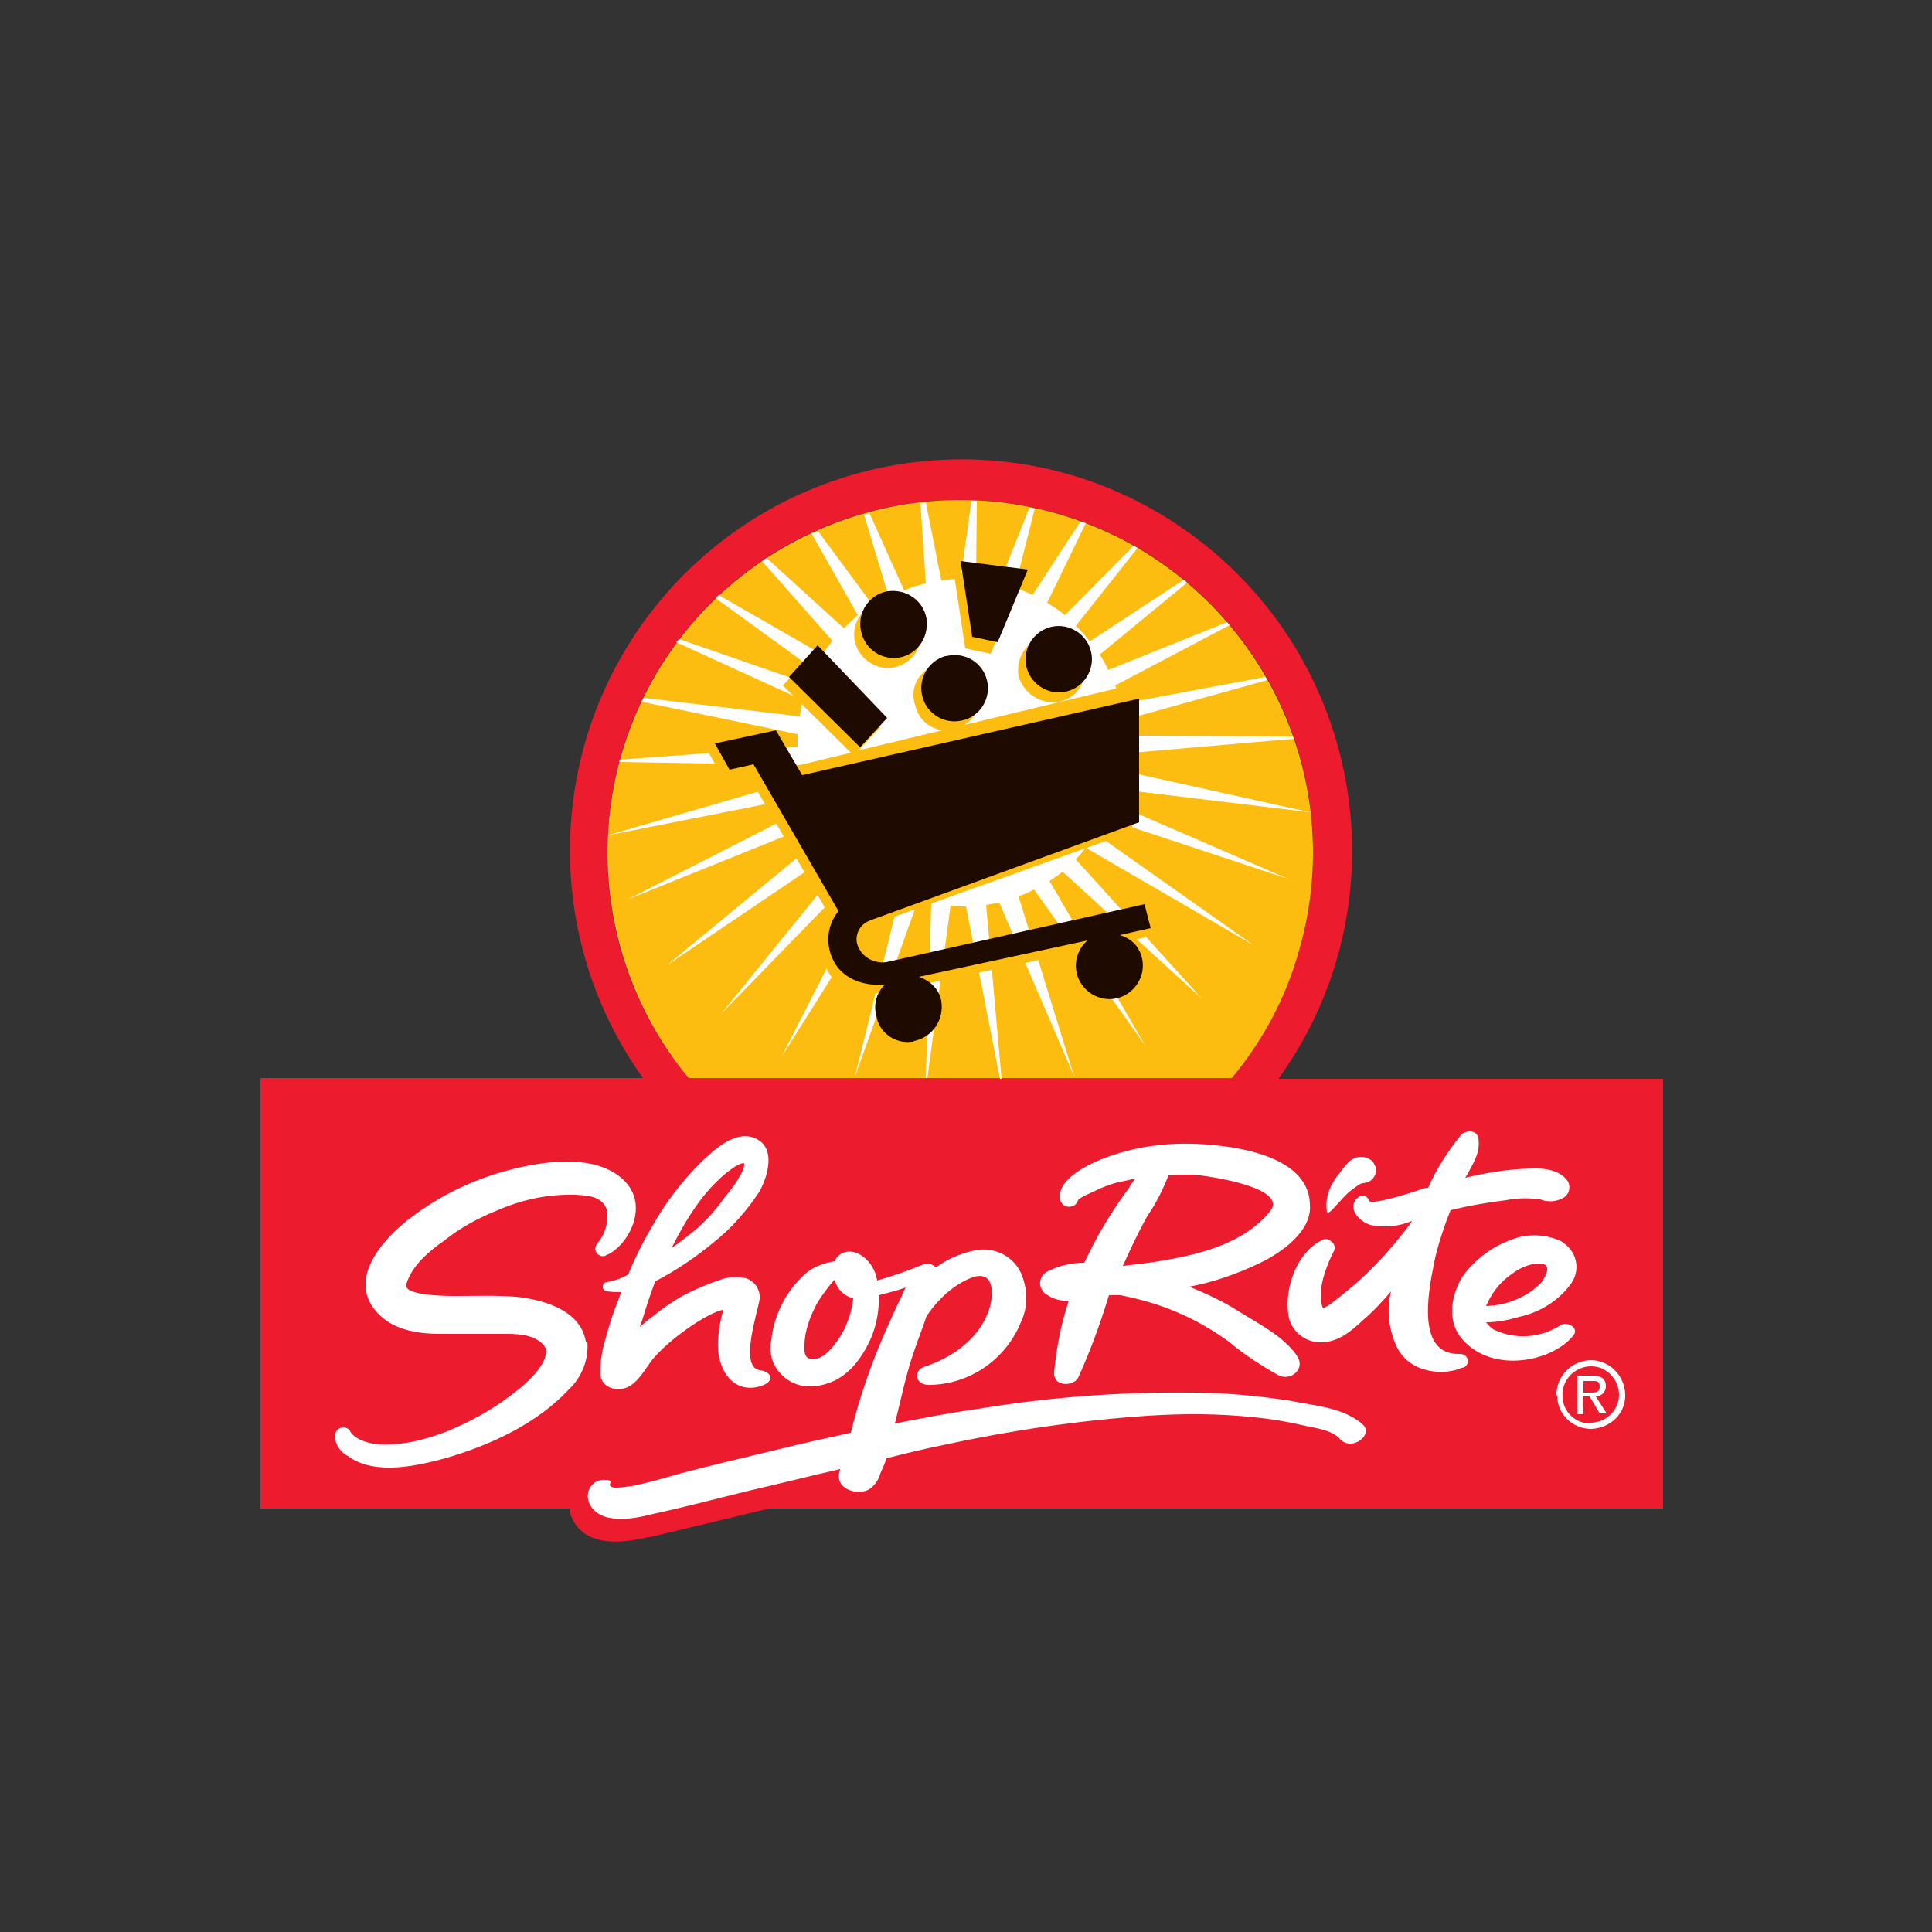 <?xml version="1.0" encoding="utf-8"?>
<!-- Generator: Adobe Illustrator 21.1.0, SVG Export Plug-In . SVG Version: 6.00 Build 0)  -->
<svg version="1.1" id="Layer_1" xmlns="http://www.w3.org/2000/svg" xmlns:xlink="http://www.w3.org/1999/xlink" x="0px" y="0px"
	 viewBox="0 0 250 250" style="enable-background:new 0 0 250 250;" xml:space="preserve">
<rect x="0" y="0" width="250" height="250" fill="#333333" stroke="none"/>
<style type="text/css">
	.st0{fill:#EC1B2E;}
	.st1{fill:#FDBD10;}
	.st2{fill:#FFFFFF;}
	.st3{fill:#1F0A00;}
</style>
<title>Grocery</title>
<path class="st0" d="M165.5,139.5c16.3-22.7,11-54.3-11.7-70.6s-54.3-11-70.6,11.7c-12.6,17.6-12.6,41.3,0,58.9H33.7v55.7h40
	c0,0.4,0.1,0.8,0.3,1.2c1.9,4.3,7.7,3,9.9,2.5h0.2l7.1-1.7l5.4-1.3l2.9-0.7h115.7v-55.6H165.5z M89.1,139.5
	c-16.1-19.4-13.4-48.2,6-64.3s48.2-13.4,64.3,6c9.7,11.6,12.9,27.3,8.7,41.8c-1.7,6-4.7,11.7-8.7,16.5H89.1z"/>
<path class="st1" d="M159.4,139.5c4-4.8,7-10.4,8.7-16.5c7-24.2-7-49.5-31.2-56.5s-49.5,7-56.5,31.2c-4.2,14.5-0.9,30.2,8.7,41.8
	H159.4z"/>
<path class="st2" d="M167.4,95.6l-0.1-0.3l-21.8-0.1c0-0.7-0.1-1.3-0.2-2L164,88l-0.3-0.4L145,91.1c-0.2-0.8-0.4-1.6-0.7-2.4
	l14.8-7.8l-0.3-0.4l-15.4,6.2c-0.3-0.7-0.7-1.4-1.1-2l11.3-9.3l-0.4-0.4L141,83c-0.5-0.7-1.1-1.4-1.8-2l8-10.1l-0.5-0.3l-8.9,9
	c-0.7-0.6-1.5-1.1-2.3-1.6l5-10.3l-0.7-0.2l-6.2,9.5c-0.7-0.4-1.5-0.7-2.3-0.9l2.6-10.3l-0.7-0.1l-3.9,9.8c-1-0.2-2-0.4-3-0.5
	l0.1-10.2h-0.7l-1.4,10.1c-0.8,0-1.7,0.1-2.5,0.2l-2-10.1l-0.7,0.1l0.7,10.4c-1,0.2-1.9,0.5-2.8,0.9l-4.5-10l-0.7,0.2l3.2,10.6
	c-0.7,0.3-1.4,0.7-2,1.2l-7.1-9.6L105,69l6,10.6c-0.6,0.5-1.2,1.1-1.8,1.7l-10-9.1l-0.6,0.4l9.1,10.3c-0.4,0.6-0.9,1.2-1.3,1.8
	L93,77l-0.4,0.4l12.8,9.3c-0.3,0.6-0.5,1.2-0.8,1.8l-16.7-5.8l-0.4,0.4l16.4,7.5c-0.2,0.7-0.3,1.3-0.4,2.1l-20.2-2.4L83,90.8
	l20.2,4.2c0,0.3,0,0.7,0,1s0,0.4,0,0.6l-23,1.7l-0.1,0.3l23.3,0.4c0.1,0.6,0.2,1.2,0.3,1.8l-25.1,7.3l0,0l25.8-5.1
	c0.2,0.5,0.3,0.9,0.5,1.3l-23.7,12.1l24.8-10c0.3,0.5,0.6,1,0.9,1.5l-20.6,17l22.2-15c0.4,0.4,0.7,0.8,1.1,1.2l-16.3,20.1l18.1-18.6
	c0.5,0.4,1,0.7,1.5,1.1l-11.8,23.1l13.8-21.9c0.5,0.3,1.1,0.5,1.6,0.7l-5.9,23.8l0,0l8.2-22.9c0.6,0.1,1.1,0.3,1.7,0.4l-0.7,22.6
	h0.2l3-22.3c0.5,0,0.9,0.1,1.3,0.1h0.7l4.4,22.3h0.2l-2-22.5c0.6-0.1,1.1-0.2,1.7-0.3l9.7,22.5l-7.2-23.3c0.7-0.3,1.3-0.5,2-0.9
	l14.4,20.2l-12.4-21.3c0.6-0.4,1.2-0.8,1.7-1.2l18.1,16.5l-16.4-18.1c0.5-0.5,0.9-1,1.3-1.5l21.7,12.6l-20.4-14.4
	c0.4-0.6,0.8-1.3,1.2-2l23.6,7.8l-22.6-9.8c0.2-0.6,0.5-1.2,0.6-1.8l24.9,3l0,0l-24.4-5.4c0.1-0.7,0.2-1.5,0.3-2.2L167.4,95.6
	L167.4,95.6z"/>
<path class="st1" d="M147.3,117.5l-32.6,7c-1.3,0.4-2.8-0.3-3.3-1.6c-0.5-1.3,0.3-2.8,1.6-3.3l33.5-12l0.4-19.1l-22.1,5.3
	c1.5-1,2.3-2.7,2-4.5c-0.6-2.4-3-3.8-5.4-3.3c-2.2,0.5-3.6,2.6-3.1,4.8c0,0.1,0,0.2,0.1,0.3c0.3,1.8,1.7,3.1,3.5,3.4l-10.8,2.6
	l2.8-3l-8.9-9.4l-3.7,4l8.8,8.7l-8.3,2l-2.2-3.7l-7.9,1.7l1.9,3.4l3.1-0.7l11,19c-1.5,1.8-1.8,4.3-0.7,6.3c0.9,2.1,3.6,3.9,8.1,2.9
	l33.1-7L147.3,117.5L147.3,117.5z"/>
<path class="st1" d="M137.1,90.8c2.3-0.5,3.8-2.8,3.2-5.2c-0.5-2.3-2.8-3.8-5.2-3.2c-2.3,0.5-3.7,2.8-3.3,5.1
	C132.5,89.8,134.7,91.2,137.1,90.8L137.1,90.8z"/>
<polygon class="st1" points="123.4,74 124.9,83.9 128.2,84.6 132.1,75.2 123.4,74 "/>
<path class="st1" d="M115.5,86.4c2.4-0.4,4-2.6,3.6-4.9c-0.4-2.4-2.6-4-4.9-3.6c-0.2,0-0.3,0.1-0.5,0.1c-2.3,0.6-3.7,3-3,5.3
	C111.3,85.3,113.3,86.7,115.5,86.4z"/>
<path class="st3" d="M124.1,93.3c2.4-0.3,4-2.5,3.7-4.8c-0.3-2.4-2.5-4-4.8-3.7c-0.2,0-0.4,0.1-0.7,0.1c-2.3,0.7-3.6,3.1-2.9,5.4
	C120,92.3,122,93.6,124.1,93.3z"/>
<path class="st3" d="M116.3,85.1c2.4-0.4,3.9-2.6,3.6-5c-0.4-2.4-2.6-3.9-5-3.6c-0.2,0-0.3,0.1-0.5,0.1c-2.3,0.7-3.6,3.1-2.9,5.4
	C112.1,84.1,114.1,85.4,116.3,85.1L116.3,85.1z"/>
<path class="st3" d="M137.9,89.5c2.3-0.5,3.8-2.8,3.3-5.1c-0.5-2.3-2.8-3.8-5.1-3.3c-2.3,0.5-3.8,2.8-3.3,5.1
	C133.3,88.5,135.6,90,137.9,89.5C137.9,89.5,137.9,89.5,137.9,89.5z"/>
<polygon class="st3" points="124.3,72.6 125.8,82.4 129.1,83.1 133,73.7 124.3,72.6 "/>
<polygon class="st3" points="105.8,83.5 114.8,92.9 111.3,96.7 102.1,87.6 105.8,83.5 "/>
<path class="st3" d="M144.9,121l4-0.9l-0.8-3.1l-33.4,7.5c-1.6,0.2-3.1-0.6-3.7-2.1c-0.5-1.3,0.2-2.8,1.6-3.3c0,0,0,0,0,0l34.8-12.7
	V90.4l-43.6,9.9l-3.4-5.8l-7.9,1.7l1.9,3.4l3.1-0.7l11,19c-1.5,1.8-1.7,4.3-0.7,6.3c0.8,1.8,3.1,3.5,6.7,3.2c-1.1,1.1-1.5,2.6-1.1,4
	c0.3,2.2,2.4,3.7,4.6,3.4c0.1,0,0.2,0,0.3-0.1c2.4-0.5,3.9-2.8,3.5-5.2c-0.3-1.5-1.4-2.6-2.9-3.1l21.8-4.7c-1.8,1.6-2,4.3-0.4,6.1
	c1.6,1.8,4.3,2,6.1,0.4c1.8-1.6,2-4.3,0.4-6.1C146.4,121.7,145.7,121.2,144.9,121z"/>
<path class="st2" d="M110.4,168c-0.1,1.3-0.5,2.5-1,3.7c-0.6,1.3-2.2,3.8-3.7,4.1s-1.7-0.5-1.6-2c0.1-1.6,0.6-3.1,1.3-4.5
	c0.4-0.9,1-1.7,1.6-2.5c0.3-0.4,0.6-0.8,1-1.2C108.3,166.8,109.2,167.7,110.4,168z M88.9,160c-0.6,0.5-1.3,1-2,1.5
	c2-4,4.6-8.2,8.3-10.6c0.5-0.3,1.1-0.5,1.1-0.3c0,0.5-0.2,0.9-0.4,1.3c-0.6,1.1-1.3,2.1-2.1,3C92.4,156.9,90.8,158.6,88.9,160
	L88.9,160z M110.4,164.8c-0.2-0.6-0.4-0.6-0.5,0.1c0.1,0.4,0.4,0.8,0.7,1c0,0,0-0.1,0-0.1C110.5,165.4,110.5,165.1,110.4,164.8z
	 M171.7,156.8c0,0.2,0.3,0.1,0.4,0c0.8-0.7,1.5-1.7,2.3-2.4c0.4-0.4,0.9-0.7,1.3-1c0.2-0.1,0.4-0.3,0.7-0.3c0.2,0,0.4-0.1,0.5-0.1
	c0.9-0.3,1.3-1.2,1.1-2c-0.1-0.2-0.2-0.4-0.3-0.6c-0.8-0.9-2.1-0.9-3-0.2c-0.1,0.1-0.1,0.1-0.2,0.2c-0.5,0.5-0.9,1-1.3,1.6
	c-0.3,0.3-0.5,0.7-0.7,1c-0.7,1.1-1,2.5-0.8,3.8L171.7,156.8z M154.2,148c-3.9-0.1-7.8,0.5-11.4,1.9c-1.8,0.7-6.2,2.7-5.6,5.4
	c0.2,0.7,0.9,1,1.5,0.8c0.4-0.1,0.7-0.4,0.8-0.8l0,0c0.1-0.3,2-1.1,2.2-1.2c1.2-0.6,2.6-1.1,3.9-1.3c0.4-0.1,0.9-0.2,1.3-0.3
	c-0.3,0.4-0.6,0.8-0.8,1.2c-1.7,2.3-3.3,4.8-4.6,7.3c-0.4,0.8-0.8,1.6-1.2,2.4c-1.7,0-3.4,0.4-4.9,1.2c-0.8,0.5-1.1,1.6-0.5,2.4
	c0.1,0.2,0.3,0.4,0.5,0.5c0.9,0.6,1.9,0.9,2.9,0.8c-1,3-1.6,6.1-1.9,9.3c-0.1,1.9,2.5,1.8,3.1,0.7c1.6-3.5,2.9-7.1,4-10.7h1.5
	c2.5,0.5,5,1.2,7.3,2.2c2.4,1,4.6,2.3,6.7,3.8c2,1.7,4.2,3.1,6.5,4.4c1.6,0.7,3.5-0.9,2.3-2.6c-1.7-2.5-5.1-4.2-7.5-5.7
	c-2-1.3-4.2-2.3-6.4-3.2c3.2-0.6,6.3-1.7,9.2-3.1c2.5-1.2,6.7-4,6.4-7.5C169.4,149,158.2,148.1,154.2,148L154.2,148z M81.3,164.9
	c-0.8,0.5-1.7,0.8-2.7,1c-0.4,0-0.6,0.3-0.6,0.6c0,0.4,0.3,0.6,0.6,0.6c0.6,0.1,1.2,0.1,1.8,0.1c-0.2,0.4-0.3,0.9-0.5,1.3
	c-0.6,1.5-1.1,3-1.5,4.6c-0.5,1.6-0.8,3.3-0.7,5c0.2,0.9,1,1.5,1.8,1.6c2.7,0.5,3.9-2.7,5.2-4.1c2.4-2.7,6.9-5.7,8.8-6.1
	c0,0,0,0,0.1,0c-0.4,1.3-0.6,2.7-0.7,4c-0.2,3.5,1.8,6.9,5.4,5.9c2.1-0.6,1.6-1.9,0-2.1c-2.7-0.4-0.2-7.7,0-9.2
	c0.1-1.2-0.6-2.3-1.8-2.7c-1-0.2-2-0.2-3,0.1c-1.8,0.6-3.5,1.3-5.2,2.2c-1.4,0.8-2.7,1.7-3.9,2.7c-0.6,0.4-1.1,0.9-1.6,1.3
	c0.1-0.4,0.3-0.8,0.4-1.2c0.5-1.6,1-3.2,1.6-4.7c2.7-1.4,5.2-3.1,7.5-5c2.3-1.8,4.3-4.1,5.9-6.5c0.9-1.5,2.6-5.9-0.7-7.1
	c-2.6-0.9-5.3,1.8-6.8,3.2c-2.4,2.4-4.5,5.1-6.2,8.1c-1.2,2-2.3,4.2-3.2,6.4L81.3,164.9z M75.8,173.6c-0.7-4.3-6-5.5-9.1-5.8
	c-2.5-0.2-5-0.1-7.4-0.1c-0.7,0-7.4,0.1-6.7-1.6c0.7-2.3,2.9-4.2,4.8-5.5c2.1-1.7,4.5-3,7-4c3.2-1.4,6.6-2.1,10.1-2
	c1.3,0.1,3.4,0.1,4,1.9c0.3,1.6-0.2,3.3-1.3,4.5l0,0c-0.3,0.5-0.2,1.1,0.3,1.4c0.3,0.2,0.7,0.2,1,0c2.8-1.2,5.7-6.5,2.1-9.8
	s-10-2.3-13.5-1.5c-5.3,1.2-10.2,3.5-14.5,6.9c-3,2.4-8.4,8.1-3,12.6c2.1,1.7,5.1,2,7.3,2c2.7,0,5.3,0,8,0c1.6,0,4.1-0.1,5.5,1.5
	c0,0,0.2,0.4,0.2,0.3c0.2,0.7,0.1,0.3,0,1c-0.3,1.5-2.3,3.5-3.9,4.7c-2.4,1.9-5.1,3.5-7.9,4.7c-1.5,0.7-3.1,1.2-4.7,1.6
	c-1.7,0.4-3.4,0.6-5.1,0.5c-1.1-0.1-3-0.5-3.7-1.7c-0.1-0.3-0.4-0.4-0.7-0.5c-2.1,0-1.3,2.9,0.4,3.7c3.6,2.7,9.6,1.1,12.6,0.3
	c5.9-1.7,11.9-4.5,16-8.9c1.7-1.6,2.6-3.9,2.4-6.2L75.8,173.6z M176.2,184.2c-2.5-2.1-6.2-2.3-9-2.9c-4.4-0.7-8.8-1.1-13.2-1.1
	c-9.2-0.1-18.3,0.6-27.4,2.1c-3.6,0.5-7.2,1.2-10.8,1.9c0.8-3.2,1.5-6.6,2.5-9.4c0.5-1.5,1.1-3,1.6-4.5c0.5-0.7,1-1.4,1.6-2
	c1.2-1.3,2.7-2.4,4.3-3c3.2-1.1,2.7,2.9,2.1,4.4c-1.3,3.6-4.7,6-8.4,7.2c-1.3,0.5-1.2,2.5,1.1,2.3c5.1-0.2,9.6-3.4,11.5-8.1
	c1-2.1,0.9-4.5-0.1-6.6c-1.2-2.3-3.9-3.3-6.3-2.6c-1.7,0.4-3.2,1.1-4.6,2.1l0,0c-0.4-0.4-1-0.6-1.6-0.4c-1.9,0.8-3.9,1.5-6,2.1
	c0-0.2-0.1-0.3-0.1-0.5c-0.6-2.4-3.2-4.2-4.9-2.7c-0.2,0.2-0.4,0.4-0.5,0.7c-1.2,0.2-2.4,0.6-3.4,1.3c-2.7,2.2-4.4,5.4-4.8,8.9
	c-0.6,2.7,1.2,5.3,3.9,5.9c0.3,0.1,0.6,0.1,0.9,0.1c4,0,6.4-2.6,8-6c0.8-1.8,1.2-3.8,1.1-5.8c1.2-0.3,2.4-0.6,3.5-1
	c-0.2,0.4-0.4,0.7-0.5,1.1c-0.7,1.3-1.3,2.8-2,4.3c-1.9,4.3-3.5,8.8-4.6,13.4c-3.2,0.7-6.4,1.4-9.6,2.2c-4.2,1-8.4,2-12.6,3.1
	c-2.1,0.6-4.1,1.2-6.2,1.6c-0.7,0.1-1.4,0.2-2.1,0.2c-0.4,0-0.7-0.2-0.7-0.4c0.2-0.4,0.1-0.6-0.5-0.6c-0.9-0.1-1.7,0.3-2.1,1.1
	c-0.3,0.6-0.3,1.2-0.1,1.8c1.3,3.2,6.4,2,8.3,1.5c4.2-0.9,8.3-2,12.4-3c3.9-0.9,7.9-1.9,11.8-2.8v0.1c-0.9,2.5,2.3,3.4,3.8,2.5
	c0.7-0.5,1.2-1.2,1.4-2c0.3-0.7,0.6-1.3,0.8-2c2.4-0.6,4.8-1.2,7.3-1.7c8.7-1.9,17.6-3.2,26.5-3.8c4.6-0.3,9.2-0.3,13.8,0.2
	c2.2,0.2,4.5,0.6,6.6,1.1c1.3,0.3,3.3,0.5,4.4,1.6C174.8,188,178,185.6,176.2,184.2L176.2,184.2z M188.9,175.2
	c-6.1,0.2-3.8-9.3-3.2-12.4c0.5-2.1,1.2-4.2,2-6.2c2.4-0.6,4.8-1,7.2-1.3c1.5-0.3,3-0.3,4.4-0.1c1,0.4,2.1,0.3,3-0.2
	c0.7-0.4,1-1.3,0.6-2.1c-0.9-1.4-2.8-1.7-4.1-1.7c-2.5,0-4.9,0.3-7.4,0.8l-1.8,0.4l0.3-0.5c0.7-1.3,1.7-2.8,1.4-4.6
	c-0.2-1.2-1.7-1-2.2-0.5c-1.7,2.1-3.2,4.4-4.3,6.9h-0.3c-0.6,0.2-7.3,2.5-7.4,1.6c-0.1-0.6-1-0.7-1.3-0.4c-1.5,1.1-0.3,3,1.5,3.6
	c1.8,0.4,3.7,0.2,5.4-0.5l-0.1,0.2c-2,2.7-4.2,5.2-6.6,7.4c-1,0.9-2,1.7-3,2.5c-0.5,0.4-1,0.8-1.6,1.1l-0.2,0.1
	c-0.9-2,0.4-5.4,1.2-7l0.1-0.2c0-0.1,0.1-0.1,0.1-0.2c0.2-0.4,0.1-1-0.3-1.2c0,0,0,0,0,0c-0.3-0.4-0.9-0.5-1.3-0.2
	c-3,1.5-4.8,5.8-4.3,9.6c0.3,2.1,2.1,3.6,4.2,3.6c2.3,0,4-1.5,5.5-2.9c1.3-1.1,2.5-2.4,3.6-3.7c-0.6,2.4-0.3,4.9,0.7,7.1
	c1.8,3.8,6.6,3.7,8.4,2.8C190.2,177,190.3,175.2,188.9,175.2L188.9,175.2z M192.3,171.1c1.5,0,2.9-0.3,4.3-0.7
	c2.7-0.6,5.1-2.1,6.7-4.3c1.2-1.7,0.8-4-0.9-5.2c-0.1-0.1-0.3-0.2-0.4-0.3c-2.2-1-4.7-1-6.9,0c-2.3,0.9-4.3,2.5-5.8,4.5
	c-1.3,2-2.4,5.8,0.1,8.4c4,4.3,11.6,2.6,14.2-0.7c0.8-1-0.9-1.9-1.7-1.3c-2.5,1.6-5.7,1.9-8.5,0.6
	C193,171.9,192.6,171.5,192.3,171.1L192.3,171.1z M154.4,152c1.5,0.1,12.6,1.6,9.9,4.8c-3.3,4-8.6,5.4-13.7,6.3
	c-1.7,0.3-3.5,0.5-5.2,0.7h-0.1c1-2.2,2-4.4,3.2-6.5c1.1-1.6,2-3.4,2.7-5.2C152.2,152,153.3,152,154.4,152L154.4,152z M192.3,169
	c0.7-1.7,1.9-3.2,3.4-4.2c0.9-0.7,2.1-1.2,3.2-1.3c2-0.1,1.3,1.3,0.6,2.4C197.7,167.8,195.1,168.9,192.3,169L192.3,169z"/>
<path class="st2" d="M201.4,180.5c0-2.4,1.9-4.4,4.4-4.5c2.4,0,4.4,1.9,4.5,4.4s-1.9,4.4-4.4,4.5c0,0,0,0,0,0
	c-2.4,0-4.4-1.9-4.4-4.3C201.4,180.5,201.4,180.5,201.4,180.5z M205.8,184.1c2,0,3.7-1.6,3.7-3.6c0-2-1.6-3.7-3.6-3.7
	c-2,0-3.7,1.6-3.7,3.6c0,0,0,0,0,0.1c-0.1,1.9,1.4,3.6,3.4,3.7C205.7,184.1,205.8,184.1,205.8,184.1z M204.9,183h-0.8v-5h1.9
	c1.2,0,1.8,0.4,1.8,1.4c0,0.7-0.6,1.3-1.3,1.3l1.4,2.2h-0.9l-1.3-2.2h-0.9L204.9,183L204.9,183z M205.8,180.2c0.6,0,1.2,0,1.2-0.8
	c0-0.8-0.6-0.7-1.1-0.7h-1v1.5L205.8,180.2z"/>
</svg>

